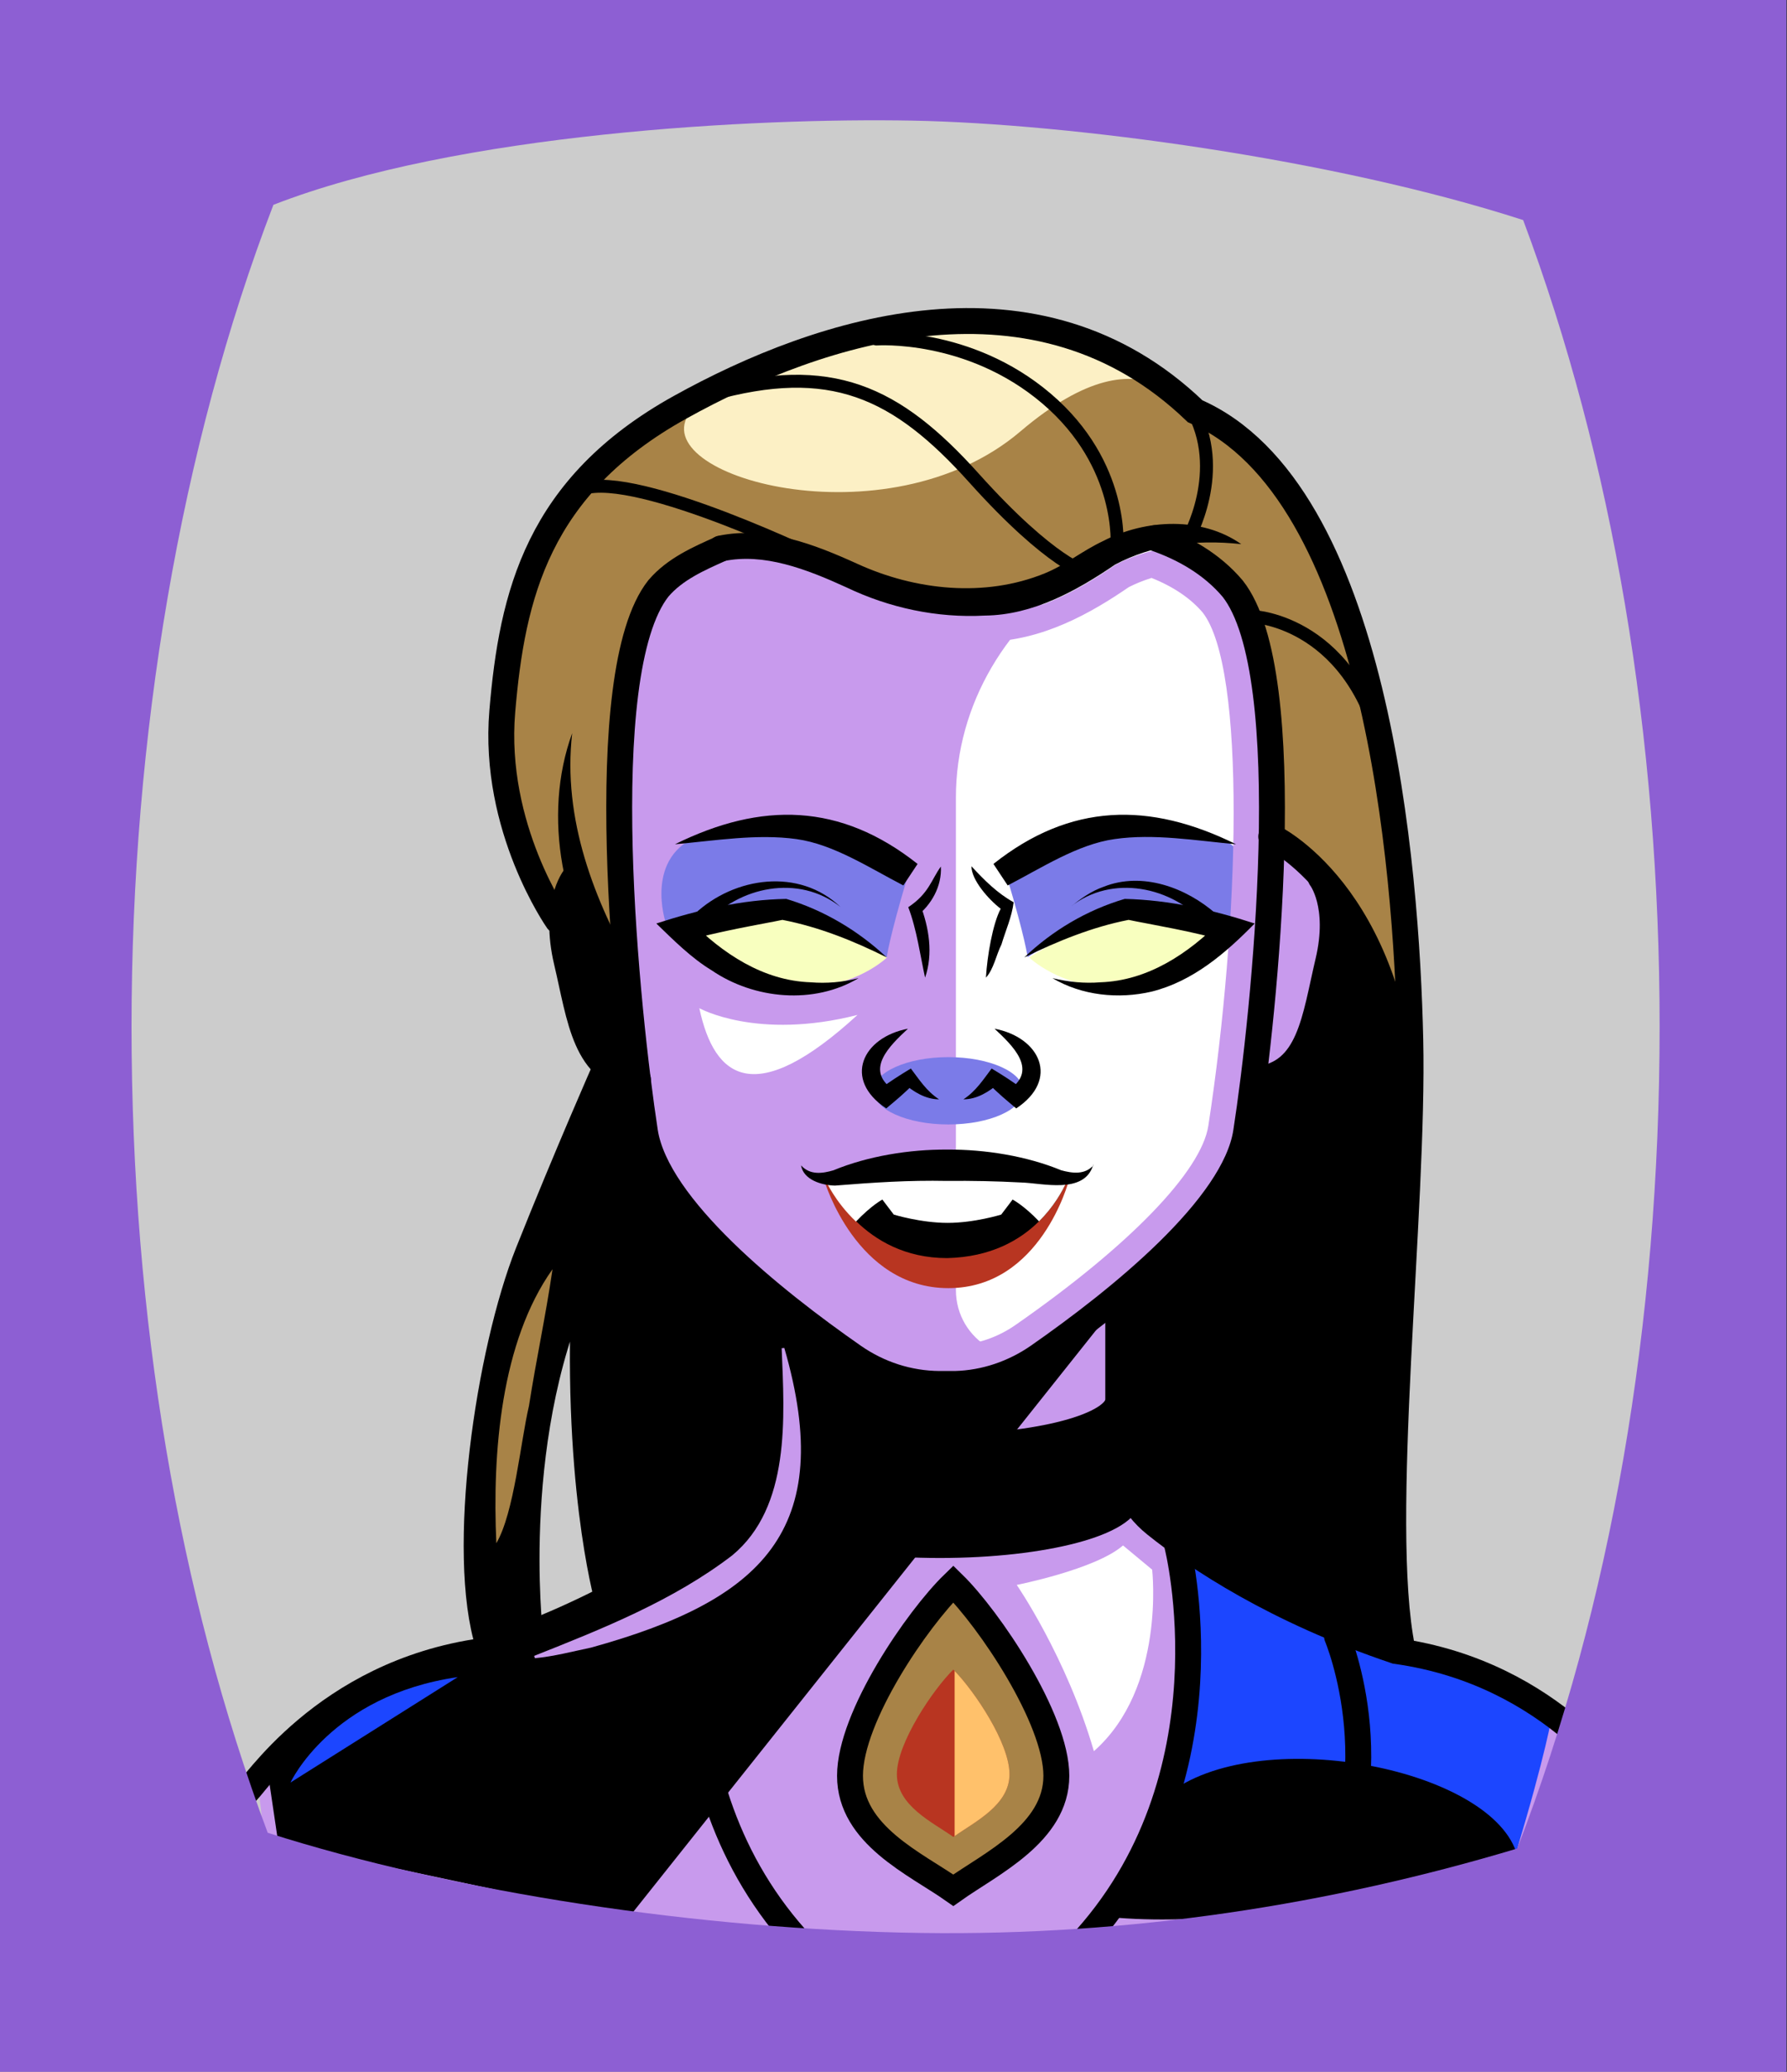 <svg id="Capa_2" xmlns="http://www.w3.org/2000/svg" xmlns:xlink="http://www.w3.org/1999/xlink" viewBox="0 0 69.02 80">
<rect x="0" y="0" width="69.02" height="80" fill="#333333" stroke="none"/>
<defs >
<style >
.cls-1{fill:#c89aed;}.cls-2{fill:#fff;}.cls-3{fill:#f8ffbf;}.cls-4{fill:#7b7be8;}.cls-5{fill:#a88347;}.cls-6{fill:#782ab5;}.cls-7,.cls-8,.cls-9,.cls-10,.cls-11,.cls-12{fill:none;}.cls-7,.cls-8,.cls-13,.cls-10{stroke:#000;stroke-miterlimit:10;}.cls-8,.cls-9,.cls-13,.cls-10{stroke-linecap:round;}.cls-14{fill:#1c46ff;}.cls-9{stroke:#deb778;stroke-dasharray:0 0 0 4.06;stroke-linejoin:round;}.cls-15{fill:url(#USGS_19_Inundación_de_tierra);}.cls-10{stroke-width:.5px;}.cls-16{fill:#deb778;}.cls-17{fill:#ffc16b;}.cls-12{stroke:#1d1d1b;stroke-dasharray:0 0 2 2;stroke-width:.3px;}.cls-18{fill:#fcf0c5;}.cls-19{fill:#b83521;}
</style>
<pattern id="USGS_19_Inundación_de_tierra" x="0" y="0" width="72" height="72" patternTransform="translate(-236.48 -16135) rotate(-90)" patternUnits="userSpaceOnUse" viewBox="0 0 72 72">
<g >
<rect class="cls-11" width="72" height="72">
</rect>
<g >
<line class="cls-12" x1="71" y1="71" x2="144.44" y2="71">
</line>
<line class="cls-12" x1="71" y1="67" x2="144.44" y2="67">
</line>
<line class="cls-12" x1="71" y1="63" x2="144.44" y2="63">
</line>
<line class="cls-12" x1="71" y1="59" x2="144.44" y2="59">
</line>
<line class="cls-12" x1="71" y1="55" x2="144.44" y2="55">
</line>
<line class="cls-12" x1="71" y1="51" x2="144.44" y2="51">
</line>
<line class="cls-12" x1="71" y1="47" x2="144.44" y2="47">
</line>
<line class="cls-12" x1="71" y1="43" x2="144.44" y2="43">
</line>
<line class="cls-12" x1="71" y1="39" x2="144.44" y2="39">
</line>
<line class="cls-12" x1="71" y1="35" x2="144.44" y2="35">
</line>
<line class="cls-12" x1="71" y1="31" x2="144.44" y2="31">
</line>
<line class="cls-12" x1="71" y1="27" x2="144.44" y2="27">
</line>
<line class="cls-12" x1="71" y1="23" x2="144.44" y2="23">
</line>
<line class="cls-12" x1="71" y1="19" x2="144.44" y2="19">
</line>
<line class="cls-12" x1="71" y1="15" x2="144.44" y2="15">
</line>
<line class="cls-12" x1="71" y1="11" x2="144.44" y2="11">
</line>
<line class="cls-12" x1="71" y1="7" x2="144.44" y2="7">
</line>
<line class="cls-12" x1="71" y1="3" x2="144.44" y2="3">
</line>
</g>
<g >
<line class="cls-12" x1="-1" y1="71" x2="72.44" y2="71">
</line>
<line class="cls-12" x1="-1" y1="67" x2="72.44" y2="67">
</line>
<line class="cls-12" x1="-1" y1="63" x2="72.44" y2="63">
</line>
<line class="cls-12" x1="-1" y1="59" x2="72.44" y2="59">
</line>
<line class="cls-12" x1="-1" y1="55" x2="72.44" y2="55">
</line>
<line class="cls-12" x1="-1" y1="51" x2="72.44" y2="51">
</line>
<line class="cls-12" x1="-1" y1="47" x2="72.44" y2="47">
</line>
<line class="cls-12" x1="-1" y1="43" x2="72.44" y2="43">
</line>
<line class="cls-12" x1="-1" y1="39" x2="72.44" y2="39">
</line>
<line class="cls-12" x1="-1" y1="35" x2="72.44" y2="35">
</line>
<line class="cls-12" x1="-1" y1="31" x2="72.44" y2="31">
</line>
<line class="cls-12" x1="-1" y1="27" x2="72.44" y2="27">
</line>
<line class="cls-12" x1="-1" y1="23" x2="72.44" y2="23">
</line>
<line class="cls-12" x1="-1" y1="19" x2="72.44" y2="19">
</line>
<line class="cls-12" x1="-1" y1="15" x2="72.44" y2="15">
</line>
<line class="cls-12" x1="-1" y1="11" x2="72.44" y2="11">
</line>
<line class="cls-12" x1="-1" y1="7" x2="72.44" y2="7">
</line>
<line class="cls-12" x1="-1" y1="3" x2="72.44" y2="3">
</line>
<line class="cls-12" x1="1.04" y1="69" x2="74.48" y2="69">
</line>
<line class="cls-12" x1="1.04" y1="65" x2="74.48" y2="65">
</line>
<line class="cls-12" x1="1.04" y1="61" x2="74.48" y2="61">
</line>
<line class="cls-12" x1="1.04" y1="57" x2="74.48" y2="57">
</line>
<line class="cls-12" x1="1.04" y1="53" x2="74.48" y2="53">
</line>
<line class="cls-12" x1="1.04" y1="49" x2="74.48" y2="49">
</line>
<line class="cls-12" x1="1.04" y1="45" x2="74.48" y2="45">
</line>
<line class="cls-12" x1="1.04" y1="41" x2="74.48" y2="41">
</line>
<line class="cls-12" x1="1.04" y1="37" x2="74.48" y2="37">
</line>
<line class="cls-12" x1="1.04" y1="33" x2="74.48" y2="33">
</line>
<line class="cls-12" x1="1.04" y1="29" x2="74.48" y2="29">
</line>
<line class="cls-12" x1="1.04" y1="25" x2="74.48" y2="25">
</line>
<line class="cls-12" x1="1.04" y1="21" x2="74.48" y2="21">
</line>
<line class="cls-12" x1="1.04" y1="17" x2="74.48" y2="17">
</line>
<line class="cls-12" x1="1.04" y1="13" x2="74.48" y2="13">
</line>
<line class="cls-12" x1="1.04" y1="9" x2="74.48" y2="9">
</line>
<line class="cls-12" x1="1.04" y1="5" x2="74.48" y2="5">
</line>
<line class="cls-12" x1="1.04" y1="1" x2="74.48" y2="1">
</line>
</g>
<g >
<line class="cls-12" x1="-73" y1="71" x2=".44" y2="71">
</line>
<line class="cls-12" x1="-73" y1="67" x2=".44" y2="67">
</line>
<line class="cls-12" x1="-73" y1="63" x2=".44" y2="63">
</line>
<line class="cls-12" x1="-73" y1="59" x2=".44" y2="59">
</line>
<line class="cls-12" x1="-73" y1="55" x2=".44" y2="55">
</line>
<line class="cls-12" x1="-73" y1="51" x2=".44" y2="51">
</line>
<line class="cls-12" x1="-73" y1="47" x2=".44" y2="47">
</line>
<line class="cls-12" x1="-73" y1="43" x2=".44" y2="43">
</line>
<line class="cls-12" x1="-73" y1="39" x2=".44" y2="39">
</line>
<line class="cls-12" x1="-73" y1="35" x2=".44" y2="35">
</line>
<line class="cls-12" x1="-73" y1="31" x2=".44" y2="31">
</line>
<line class="cls-12" x1="-73" y1="27" x2=".44" y2="27">
</line>
<line class="cls-12" x1="-73" y1="23" x2=".44" y2="23">
</line>
<line class="cls-12" x1="-73" y1="19" x2=".44" y2="19">
</line>
<line class="cls-12" x1="-73" y1="15" x2=".44" y2="15">
</line>
<line class="cls-12" x1="-73" y1="11" x2=".44" y2="11">
</line>
<line class="cls-12" x1="-73" y1="7" x2=".44" y2="7">
</line>
<line class="cls-12" x1="-73" y1="3" x2=".44" y2="3">
</line>
<line class="cls-12" x1="-70.96" y1="69" x2="2.48" y2="69">
</line>
<line class="cls-12" x1="-70.96" y1="65" x2="2.48" y2="65">
</line>
<line class="cls-12" x1="-70.96" y1="61" x2="2.48" y2="61">
</line>
<line class="cls-12" x1="-70.96" y1="57" x2="2.48" y2="57">
</line>
<line class="cls-12" x1="-70.96" y1="53" x2="2.48" y2="53">
</line>
<line class="cls-12" x1="-70.96" y1="49" x2="2.48" y2="49">
</line>
<line class="cls-12" x1="-70.96" y1="45" x2="2.48" y2="45">
</line>
<line class="cls-12" x1="-70.96" y1="41" x2="2.48" y2="41">
</line>
<line class="cls-12" x1="-70.96" y1="37" x2="2.48" y2="37">
</line>
<line class="cls-12" x1="-70.96" y1="33" x2="2.48" y2="33">
</line>
<line class="cls-12" x1="-70.96" y1="29" x2="2.48" y2="29">
</line>
<line class="cls-12" x1="-70.96" y1="25" x2="2.48" y2="25">
</line>
<line class="cls-12" x1="-70.96" y1="21" x2="2.48" y2="21">
</line>
<line class="cls-12" x1="-70.96" y1="17" x2="2.48" y2="17">
</line>
<line class="cls-12" x1="-70.96" y1="13" x2="2.48" y2="13">
</line>
<line class="cls-12" x1="-70.96" y1="9" x2="2.48" y2="9">
</line>
<line class="cls-12" x1="-70.96" y1="5" x2="2.48" y2="5">
</line>
<line class="cls-12" x1="-70.96" y1="1" x2="2.48" y2="1">
</line>
</g>
</g>
</pattern>
</defs>
  <path
     style="opacity:1;vector-effect:none;fill:#cccccc;fill-opacity:1;fill-rule:nonzero;stroke:none;stroke-width:4.495;stroke-linecap:butt;stroke-linejoin:miter;stroke-miterlimit:4;stroke-dasharray:none;stroke-dashoffset:0;stroke-opacity:1"
     d="M -0.08,0.361 V 80.361 H 68.92 V 0.361 Z"
     id="rect4304"/>

<g id="Characters">
<g >
<g >
<path class="cls-1" d="M54.82,63.75c-.22-.1-.45-.19-.68-.29-1.34-2.22,.14-15.97,.29-18.11,.15-2.15,.52-11.24-1.55-19.44-2.07-8.21-6.28-9.76-6.28-9.76,0,0-2.37-3.62-7.99-3.4-8.2-.22-15.67,3.92-17.29,7.47-1.63,3.55-3.4,10.42,.37,14.78,.01,.06,.01,.12,.02,.18,.15,1.4,.6,3.2,.97,4.48,.26,.95,.48,1.62,.48,1.62,0,0-3.03,7.54-4.13,11.46-1.02,3.62-.41,9.88-.31,10.82,0,.08,0,.12,0,.12,0,0-.37,.22-3.03,.89-1.85,.29-5.77,3.91-5.77,3.91l.3,2.66s5.84,2.96,21.14,3.85,27.35-3.03,27.35-3.03l1.7-5.32s-1.66-1.19-5.6-2.89Zm-34.37-.63s0-.07-.01-.21c-.04-1.38-.16-9.22,2.08-13.4-.6,5.28,.84,11.41,1.02,12.17,0,.05,.02,.08,.02,.08l-3.11,1.36Z">
</path>
<path class="cls-2" d="M36.92,49.82V30.8c0-3.62,1.99-6.86,5.05-8.79,.02-.01,.04-.03,.07-.04,2.6-1.89,4.09-.31,4.09-.31,0,0,2.52,.87,2.75,6.84s-.16,13.61-.79,15.81c-.68,2.27-3.95,5.86-7.34,7.76-1.71,.96-3.83-.29-3.83-2.26Z">
</path>
<path class="cls-5" d="M29.48,49.48l-.29,8.09s-2.02,2.5-5.65,4.11c-.18-.76-1.62-6.89-1.02-12.17-2.24,4.18-2.12,12.02-2.08,13.4-.94,.37-1.45,.55-1.72,.65-.1-.94-.71-7.2,.31-10.82,1.1-3.92,4.13-11.46,4.13-11.46,0,0-.22-.67-.48-1.62,.42,.91,1,1.66,1.75,1.92,.67,3.43,1.81,5.62,5.05,7.9Z">
</path>
<path class="cls-5" d="M54.82,63.75l-.02,.1s-6.19-2.28-8.66-3.8c-2-1.05-2.77-2.48-2.77-2.48l-.19-7.33s4.48-3.71,4.95-5.71c.48-2,.48-2.67,.48-2.67,0,0,2-1.33,2.38-3.23,.57-2.76,.67-3.24,.67-3.24,0,0-.48-2.09-2.38-2.76-.1-6.95-.86-11.42-5.05-12.09-3.9,2.76-7.04,3.33-9.61,2.57s-4-2.38-5.81-2.19-3.52,1.52-4.19,3.24c-.66,1.71-.38,13.23-.38,13.23l-1.81-3.43s-.57,.43-.72,1.22c-.01-.06-.01-.12-.02-.18-3.77-4.36-2-11.23-.37-14.78,1.62-3.55,9.09-7.69,17.29-7.47,5.62-.22,7.99,3.4,7.99,3.4,0,0,4.21,1.55,6.28,9.76,2.07,8.2,1.7,17.29,1.55,19.44-.15,2.14-1.63,15.89-.29,18.11,.23,.1,.46,.19,.68,.29Z">
</path>
<path class="cls-3" d="M34.25,36.96s-3.03-1.83-4.02-1.93c-2.77,.31-3.55,1.1-3.55,1.1,0,0,2.04,2.09,4.23,2.04s3.35-1.2,3.35-1.2Z">
</path>
<path class="cls-3" d="M39.76,36.96s3.03-1.83,4.02-1.93c2.77,.31,3.55,1.1,3.55,1.1,0,0-2.04,2.09-4.23,2.04s-3.35-1.2-3.35-1.2Z">
</path>
<ellipse class="cls-4" cx="36.63" cy="42.12" rx="2.89" ry="1.3">
</ellipse>
<path class="cls-4" d="M25.71,35.62s-.86-2.57,1.36-3.38c3.23-.91,7.52,1.21,7.98,1.62-.71,2.37-.8,3.1-.8,3.1,0,0-2.74-1.82-4.02-1.93-2.69,.29-4.51,.6-4.51,.6Z">
</path>
<path class="cls-4" d="M48.23,35.62s.86-2.57-1.36-3.38c-3.23-.91-7.52,1.21-7.98,1.62,.71,2.37,.8,3.1,.8,3.1,0,0,2.74-1.82,4.02-1.93,2.69,.29,4.51,.6,4.51,.6Z">
</path>
<path d="M22.3,34.32s-.97,.63-.63,2.22,.75,4.28,1.48,4.73,1.31,.57,1.31,.57l-.28-3.99-1.88-3.53Z">
</path>
<path d="M42.75,50.84l-18.48,23.22-13.52-2.88-.5-3.38s4.24-3.09,6.69-3.59,9.99-3.09,12.22-6.33c.22-4.89,.43-7.55,.43-7.55,0,0,3.16,2.23,4.31,2.66s5.25,.22,6.33-.5,2.52-1.65,2.52-1.65Z">
</path>
<path class="cls-5" d="M36.82,72.99c1.45-1.03,3.98-2.2,3.98-4.42s-2.61-6.07-3.98-7.41c-1.37,1.33-3.99,5.12-3.99,7.41s2.54,3.4,3.99,4.42Z">
</path>
<path d="M45.78,59.38s1.19,10.51-3.29,14.61c7.12,.81,16.07-2.48,16.07-2.48l1.46-5.66s-2.86-1.73-6.52-2.05c-5.52-2.32-7.71-4.42-7.71-4.42Z">
</path>
<path class="cls-14" d="M45.78,60.19s.65,5.99-.7,9.11c3.45-2.75,12.35-1.08,13.48,2.21,1.13-3.72,1.4-5.34,1.4-5.34,0,0-3.18-2.26-6.25-2.59-4.26-1.89-7.93-3.4-7.93-3.4Z">
</path>
<path class="cls-18" d="M46.16,16.37s-1.59-4.1-6.75,.29-14.62,1.71-12.75-.75c3.49-2.97,14.79-6.39,19.5,.45Z">
</path>
<path d="M23.68,41.24s-4.64,8.08-4.96,15.53c-.08,5.12,.48,7.44,.48,7.44l1.25-1.1s-.69-9.23,2.35-14.27c-.48,7.2,.8,13.93,.8,13.93l6.72-4-.08-9.05s-4.16-2.56-4.64-4.24-.96-4.32-.96-4.32l-.96,.08Z">
</path>
<path d="M51.63,34.84s3.06,4.23,2.79,8.29c-.45,6.39-.46,18.33-.28,20.33-4.23-.52-9.09-3.4-10.17-5.29-.99-4.5-.63-8.38-.63-8.38,0,0,4.72-3.86,4.79-5.26,.07-1.67,.16-2.12,.16-2.12,0,0,1.44-.81,2.07-2.16s1.26-5.4,1.26-5.4Z">
</path>
<path class="cls-2" d="M43.38,59.68l1.12,.93s.53,4.56-2.25,7.01c-1.06-3.64-2.98-6.42-2.98-6.42,0,0,3.04-.6,4.1-1.52Z">
</path>
<path class="cls-1" d="M44.46,22.31c.86,.34,1.53,.8,1.99,1.34,1.69,2.15,1.43,11.96,.22,19.82-.27,1.76-3.05,4.63-7.43,7.68-.71,.5-1.53,.77-2.35,.8h-.57c-.91-.02-1.77-.29-2.49-.79-4.39-3.06-7.17-5.93-7.43-7.68-1.2-7.88-1.46-17.69,.19-19.78,.38-.46,1.05-.76,1.71-1.05,.17-.03,.36-.04,.54-.04,1.1,0,2.31,.49,3.43,1,1.63,.78,3.43,1.19,5.21,1.19,.21,0,.42,0,.58-.02,2.2-.02,4.11-1.13,5.54-2.11,.26-.13,.54-.25,.87-.35m.04-1.05c-.5,.13-.98,.3-1.43,.54-1.48,1.02-3.17,1.95-5.03,1.97-.19,.01-.38,.02-.57,.02-1.66,0-3.3-.39-4.78-1.1-1.26-.58-2.58-1.1-3.86-1.1-.28,0-.57,.03-.85,.08h-.02c-.79,.36-1.61,.73-2.15,1.37-2.17,2.75-1.4,14.09-.41,20.58,.32,2.08,3.11,5.04,7.85,8.35,.89,.62,1.94,.95,3.04,.97h.59c1.04-.03,2.05-.36,2.93-.98,4.74-3.3,7.52-6.27,7.84-8.34,1-6.48,1.78-17.8-.42-20.59-.64-.76-1.56-1.36-2.73-1.77h0Z">
</path>
<path class="cls-2" d="M27.01,38.93s2.23,1.25,6.11,.26c-3.94,3.61-5.52,2.5-6.11-.26Z">
</path>
<path class="cls-19" d="M31.84,45.59s1.22,4.15,4.79,4.15,4.65-4.15,4.65-4.15c0,0-1.7-1.41-9.44,0Z">
</path>
<path class="cls-8" d="M9.47,69.24c.26-.09,3-4.63,9.18-5.49,4.63-1.56,7.67-3.59,9.29-4.89,.91-.73,1.43-1.82,1.43-2.98v-6.2">
</path>
<path class="cls-8" d="M63.09,69.24c-.26-.09-3-4.63-9.18-5.49-4.63-1.56-7.67-3.59-9.29-4.89-.91-.73-1.43-1.82-1.43-2.98v-5.77">
</path>
<path class="cls-8" d="M27.84,21.19c-.85,.38-1.77,.78-2.41,1.53-2.6,3.29-1.21,16.47-.52,20.98,.45,2.91,4.93,6.5,8.06,8.68,.98,.68,2.12,1.05,3.31,1.06,.2,0,.4,0,.61,0,1.15-.03,2.26-.41,3.2-1.06,3.13-2.18,7.6-5.77,8.04-8.67,.7-4.51,2.08-17.69-.52-20.98-.81-.96-1.9-1.57-3-1.95">
</path>
<path d="M47.93,21.01c-1.78-.19-3.42,.03-4.86,.79-1.48,1.01-3.17,1.95-5.03,1.97-1.86,.1-3.7-.3-5.35-1.09-1.55-.71-3.2-1.34-4.75-1.01-.27,.06-.54-.12-.59-.39-.06-.27,.12-.54,.39-.59,1.88-.39,3.72,.33,5.37,1.08,2.25,1.03,4.93,1.31,7.24,.37,.81-.33,1.45-.87,2.26-1.25,1.66-.86,3.82-.94,5.33,.12h0Z">
</path>
<path class="cls-8" d="M21.54,35.55s-2.52-3.58-2.14-8.08,1.37-8.69,6.86-11.74,13.8-5.72,19.9,.15c7.02,3.05,8.16,17.62,8.31,24.25s-1.3,18.65-.31,23.53">
</path>
<path class="cls-8" d="M23.37,41.27s-1.45,3.28-2.97,7.09-2.67,11.59-1.53,15.18">
</path>
<path class="cls-8" d="M20.47,63.08s-.93-7.94,2.14-14.11c-.46,8.08,.84,12.73,.84,12.73">
</path>
<path d="M22.1,28.31c-.38,3.3,.84,6.47,2.47,9.28,.15,.24,.06,.56-.19,.7-.22,.12-.5,.05-.64-.15-2.02-2.74-2.81-6.61-1.64-9.83h0Z">
</path>
<path class="cls-8" d="M22.18,33.9s-.81,1.03-.29,3.23,.7,4.33,2.75,4.55">
</path>
<path class="cls-8" d="M51.01,33.9s.81,1.03,.29,3.23-.7,4.33-2.75,4.55">
</path>
<path class="cls-8" d="M49.1,32.3s4.67,2.15,5.19,10.47">
</path>
<path d="M26.07,32.6c3.34-1.65,6.39-1.6,9.37,.76,0,0-.55,.83-.55,.83-1.3-.67-2.69-1.59-4.13-1.79-1.52-.21-3.13,.06-4.69,.2h0Z">
</path>
<path d="M34.25,36.97c-1.28-.64-2.63-1.18-4.03-1.45-.66,.14-2.7,.48-3.79,.84,0,0,.22-.81,.22-.81,1.25,1.26,2.82,2.32,4.66,2.38,.61,.05,1.23,0,1.85-.16-1.72,1.03-4.03,.82-5.67-.3-.78-.47-1.48-1.17-2.14-1.81,1.63-.53,3.3-.92,5.02-.95,1.46,.44,2.78,1.23,3.88,2.26h0Z">
</path>
<path d="M35.07,39.72c-.72,.67-1.65,1.57-.62,2.32,0,0-.45,0-.45,0,.37-.28,.78-.54,1.18-.78,.32,.42,.6,.87,1.09,1.19-.52,0-.99-.29-1.38-.63,0,0,.39,.04,.39,.04-.33,.34-.69,.64-1.05,.94-1.69-1.12-.92-2.75,.85-3.08h0Z">
</path>
<path d="M38.4,39.72c1.77,.33,2.54,1.96,.85,3.08-.36-.3-.72-.6-1.05-.94,0,0,.39-.04,.39-.04-.39,.34-.86,.63-1.38,.63,.49-.32,.77-.77,1.09-1.19,.4,.24,.81,.5,1.18,.78,0,0-.45,0-.45,0,1.03-.75,.1-1.65-.62-2.32h0Z">
</path>
<path d="M36.34,33.46c.04,.76-.36,1.48-.96,1.94,0,0,.16-.48,.16-.48,.34,.9,.51,1.9,.19,2.83-.18-.81-.32-1.86-.65-2.72,.8-.53,.89-1.06,1.26-1.57h0Z">
</path>
<path d="M26.83,35.29c1.54-1.44,4.04-1.79,5.63-.27-1.61-1.28-3.93-.79-5.22,.67,0,0-.41-.4-.41-.4h0Z">
</path>
<path d="M47.74,32.6c-1.55-.14-3.17-.42-4.69-.2-1.43,.2-2.83,1.12-4.13,1.79,0,0-.55-.83-.55-.83,2.97-2.36,6.03-2.41,9.37-.76h0Z">
</path>
<path d="M39.56,36.97c1.09-1.04,2.42-1.83,3.88-2.26,1.72,.04,3.39,.42,5.02,.95-1.13,1.15-2.38,2.23-3.98,2.63-1.29,.3-2.7,.15-3.83-.52,.62,.15,1.24,.21,1.85,.16,1.84-.06,3.41-1.12,4.66-2.38,0,0,.22,.81,.22,.81-1.08-.36-3.14-.7-3.79-.84-1.39,.27-2.74,.82-4.03,1.45h0Z">
</path>
<path d="M37.52,33.45c.51,.55,1,1.04,1.63,1.39-.07,.57-.31,1.09-.47,1.63-.2,.39-.3,.96-.6,1.28,.05-.84,.26-2.07,.57-2.66-.47-.36-1.13-1.11-1.13-1.64h0Z">
</path>
<path d="M46.56,35.69c-1.29-1.46-3.61-1.95-5.22-.67,.39-.31,.8-.61,1.29-.78,1.49-.59,3.18,.03,4.34,1.05,0,0-.41,.4-.41,.4h0Z">
</path>
<path d="M41.21,45.61c-.19,.41-.52,1-1.08,1.55-.74,.73-1.86,1.38-3.55,1.42-1.62,0-2.76-.69-3.51-1.42-.82-.78-1.17-1.59-1.17-1.59,.12-.04,.25-.09,.36-.13,.02,0,.04,0,.06-.02,3.4-1.17,6.07-.64,8.13-.04,.26,.08,.51,.14,.75,.22Z">
</path>
<path class="cls-2" d="M41.21,45.61c-.19,.41-.52,1-1.08,1.55-.59-.62-1.02-.84-1.02-.84l-.44,.58s-1.03,.32-2.07,.32-2.08-.32-2.08-.32l-.44-.58s-.42,.22-1.02,.85c-.82-.78-1.17-1.59-1.17-1.59,.12-.04,.25-.09,.36-.13,.02,0,.04,0,.06-.02,3.05-.8,6.5-.35,8.13-.04,.26,.08,.51,.14,.75,.22Z">
</path>
<path d="M42.22,44.99c-.34,1.14-1.97,.69-2.79,.67-.94-.05-1.9-.07-2.85-.06-1.5-.03-2.82,.06-4.33,.18-.51-.01-1.22-.22-1.31-.78,.35,.39,.84,.31,1.25,.19,1.33-.55,2.94-.81,4.4-.8,1.46-.01,3.07,.25,4.4,.8,.41,.11,.91,.19,1.25-.2h0Z">
</path>
<path class="cls-13" d="M28.99,57.72c0,1.07,3.27,1.94,7.31,1.94s7.31-.87,7.31-1.94l-.42-3.67c0,1.01-3.09,1.83-6.89,1.83s-6.89-.82-6.89-1.83l-.42,3.67Z">
</path>
<path class="cls-8" d="M21.05,63.19s-2.36,5.57,.92,10.83">
</path>
<path class="cls-8" d="M27.22,59.68s-2.29,9,3.81,15.48">
</path>
<path class="cls-8" d="M51.64,63.19s2.36,5.57-.92,10.83">
</path>
<path class="cls-8" d="M45.47,59.68s2.29,9-3.81,15.48">
</path>
<path class="cls-19" d="M38.99,68.51c0,1.19-1.33,1.83-2.12,2.39-.02,.01-.03,.02-.05,.03-.79-.56-2.18-1.2-2.18-2.42s1.43-3.31,2.18-4.04l.05,.05c.76,.78,2.12,2.78,2.12,3.99Z">
</path>
<path class="cls-8" d="M36.82,72.99c1.45-1.03,3.98-2.2,3.98-4.42s-2.61-6.07-3.98-7.41c-1.37,1.33-3.99,5.12-3.99,7.41s2.54,3.4,3.99,4.42Z">
</path>
<path class="cls-10" d="M31.92,21.72s-7.29-3.56-9.42-2.85">
</path>
<path class="cls-10" d="M41.97,22.1s-1.34-.29-4.35-3.64-5.53-4.52-10.17-3.22">
</path>
<path class="cls-10" d="M43.14,21.13s.29-3.18-2.72-5.74-6.57-2.3-6.57-2.3">
</path>
<path class="cls-10" d="M45.87,20.84s1.55-2.68,.13-5.11">
</path>
<path class="cls-10" d="M48.42,23.81s3.98,.17,5.07,5.65">
</path>
</g>
<path class="cls-14" d="M11.22,68.83s1.55-3.36,6.46-4.07">
</path>
<path class="cls-5" d="M19.17,59.59c-.16-3.51,.18-7.78,2.17-10.58-.27,1.85-.63,3.48-.91,5.28-.32,1.35-.57,4.13-1.26,5.3h0Z">
</path>
<path class="cls-1" d="M30.29,52.04c2.06,7.09-.92,9.77-7.46,11.58-.72,.15-1.43,.34-2.17,.41l-.03-.09c2.65-1.05,5.38-2.14,7.65-3.88,2.26-1.87,2.02-5.33,1.91-8,0,0,.1-.01,.1-.01h0Z">
</path>
<path class="cls-17" d="M38.99,68.51c0,1.19-1.33,1.83-2.12,2.39v-6.38c.76,.78,2.12,2.78,2.12,3.99Z">
</path>
</g>
</g>

  <path
     style="opacity:1;vector-effect:none;fill:#8d5fd3;fill-opacity:1;fill-rule:nonzero;stroke:none;stroke-width:2.358;stroke-linecap:butt;stroke-linejoin:miter;stroke-miterlimit:4;stroke-dasharray:none;stroke-dashoffset:0;stroke-opacity:0.442"
     d="M 0,1.2e-7 V 80 H 69 V 1.2e-7 Z M 35.24,4.658 c 6.068,0.112 16.27,1.47 23.59,3.84 3.46,9.24 5.27,19.951 5.27,31.141 0,11.47 -1.89,22.39 -5.5,31.74 -7.2,2.16 -14.94,3.377 -23.02,3.26 -8.58,-0.124 -18.036,-1.573 -25.24,-3.869 -3.45,-9.22 -5.26,-19.931 -5.26,-31.131 0,-11.2 1.89,-22.38 5.48,-31.73 C 17.683,5.134 29.173,4.546 35.24,4.658 Z"
     id="rect4304" />


</svg>
